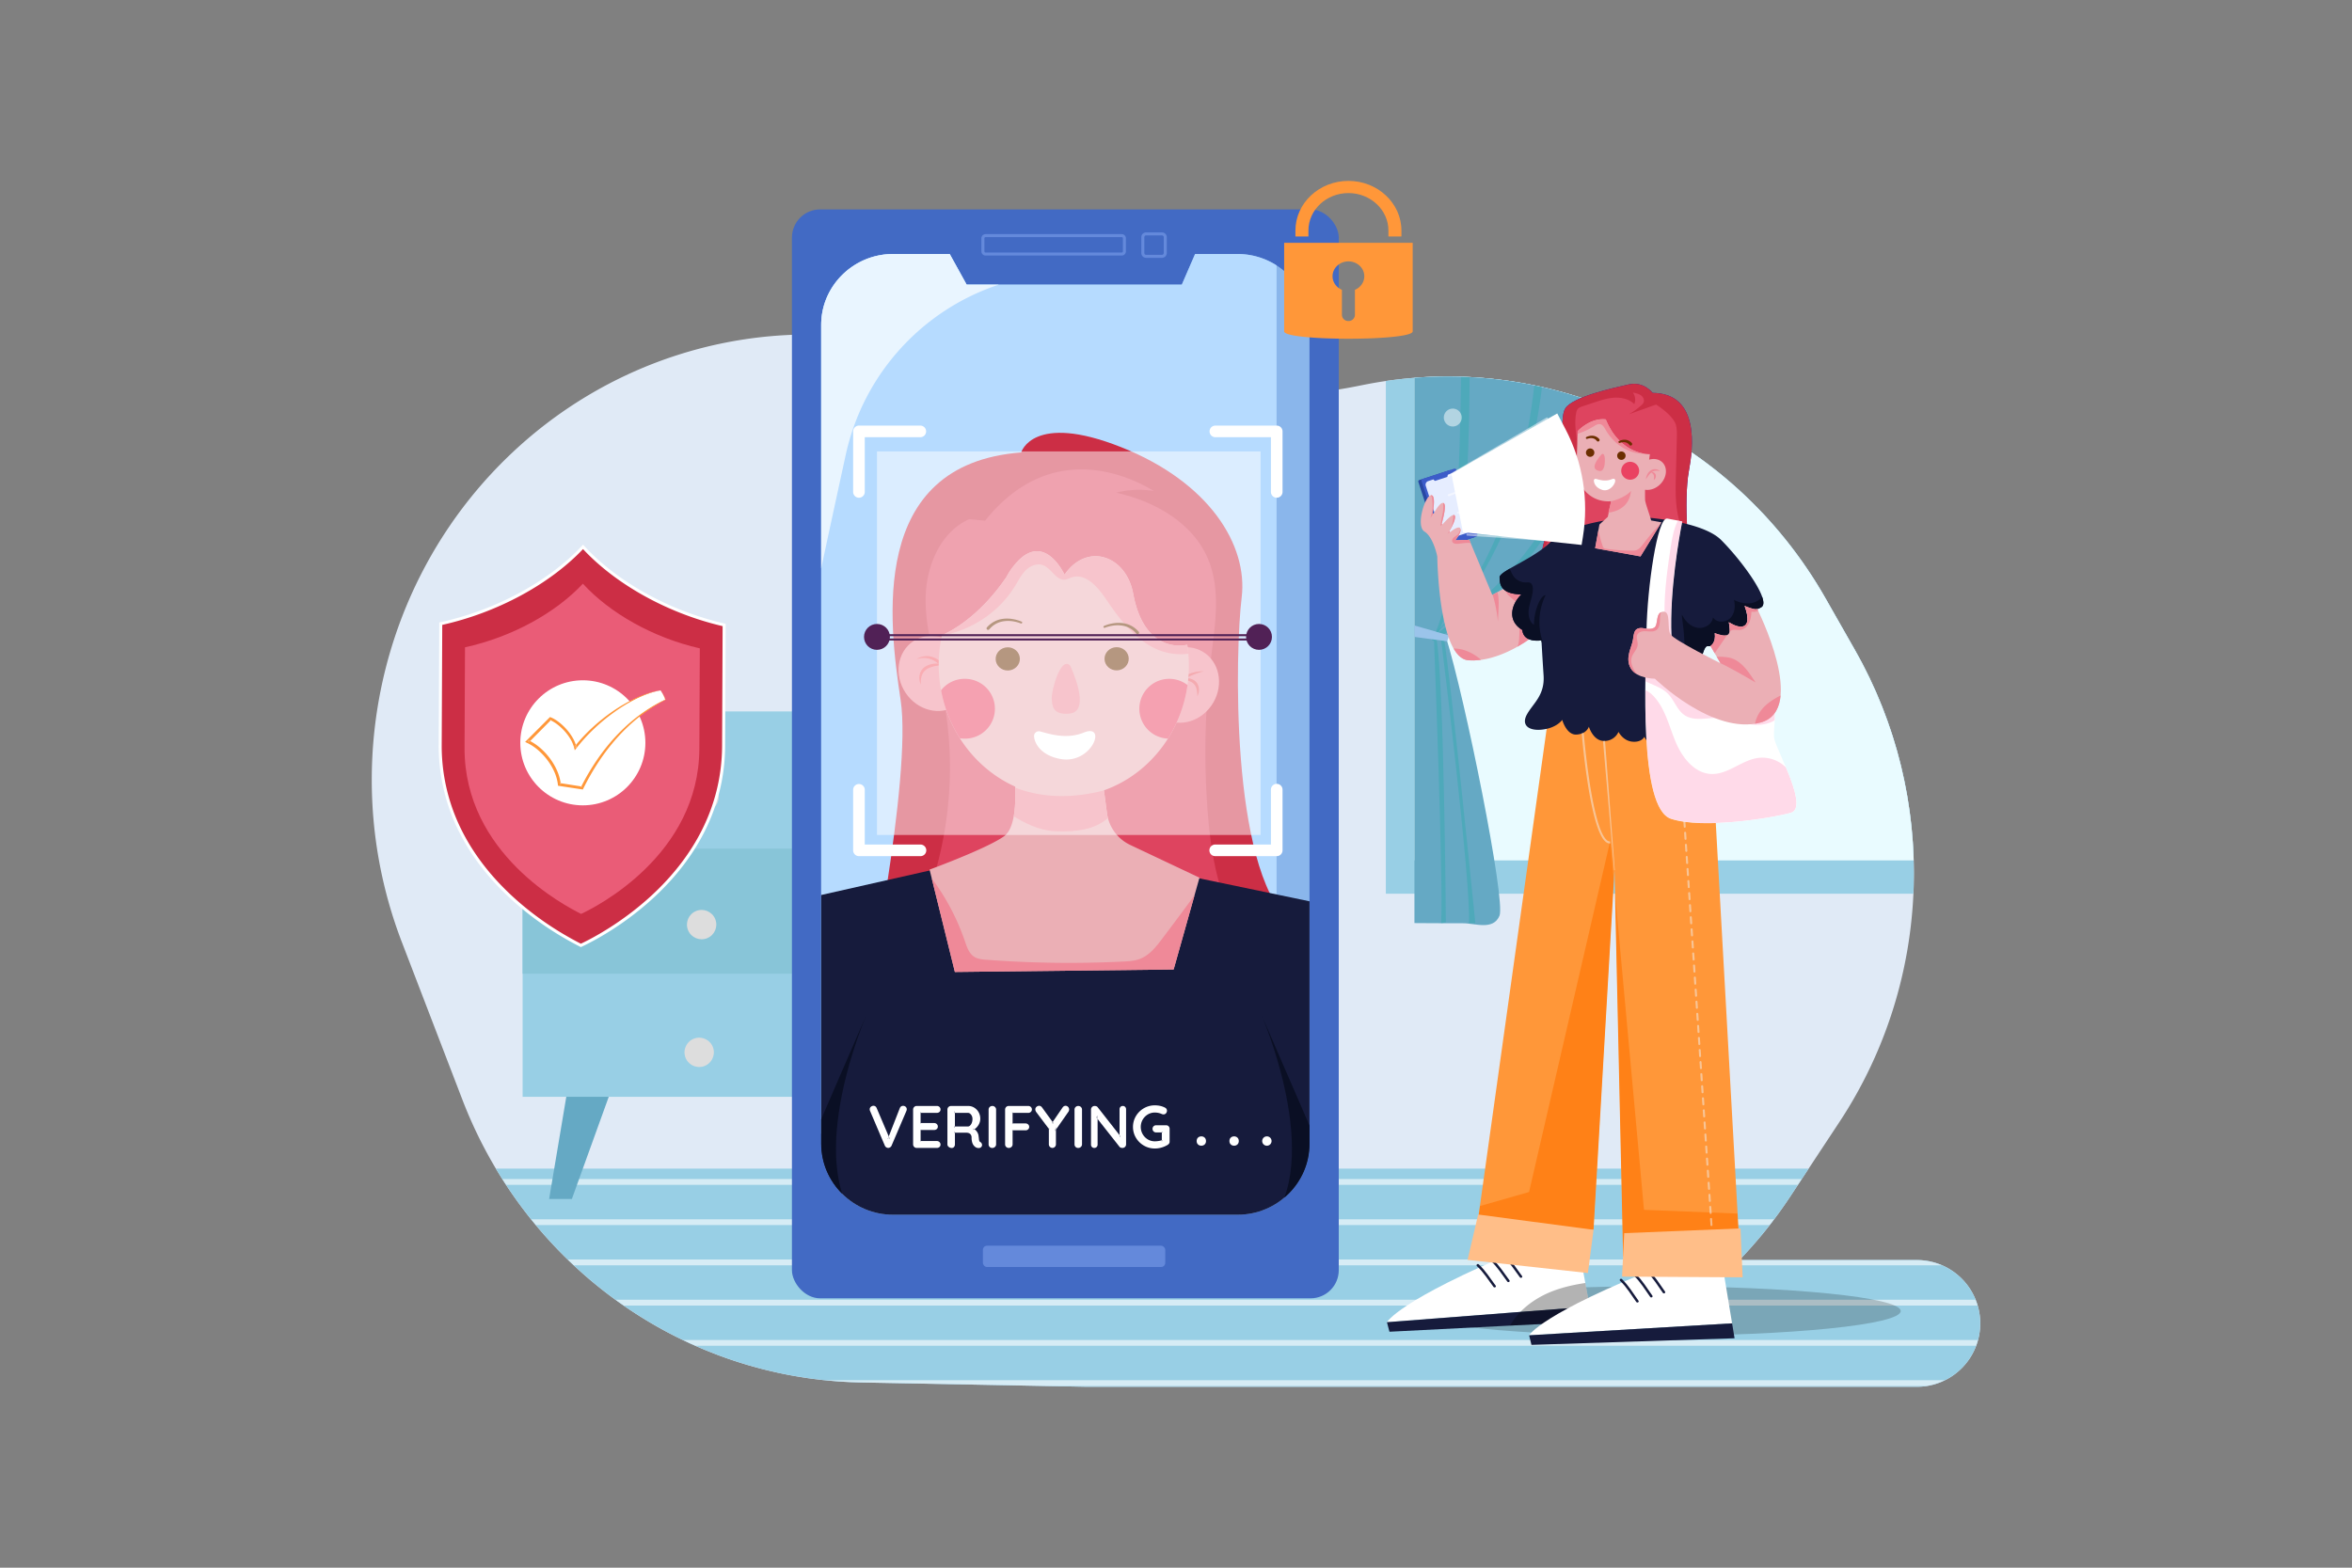 <svg xmlns="http://www.w3.org/2000/svg" xmlns:xlink="http://www.w3.org/1999/xlink" viewBox="0 0 4680 3120"><rect x="0" y="0" width="4680" height="3120" fill="#808080" stroke="none"/><defs><style>.cls-1{fill:none;}.cls-2{fill:#cc2e45;}.cls-3{isolation:isolate;}.cls-10,.cls-4{fill:#fff;}.cls-4{opacity:0;}.cls-5{fill:#e0eaf6;}.cls-6{clip-path:url(#clip-path);}.cls-7{fill:#98cfe5;}.cls-8{clip-path:url(#clip-path-2);}.cls-9{opacity:0.6;}.cls-11{opacity:0.2;}.cls-12{fill:#65a9c4;}.cls-13{fill:#88c5d8;}.cls-14{fill:#ddd;}.cls-15{fill:#e9fbff;}.cls-16{opacity:0.23;mix-blend-mode:multiply;}.cls-17{fill:#00a89c;}.cls-18{fill:#9bc4ea;}.cls-19{fill:#ea5c77;}.cls-20{fill:#ff9739;}.cls-21{clip-path:url(#clip-path-3);}.cls-22{fill:#ff7300;}.cls-23{opacity:0.5;}.cls-24{fill:#f1f1f1;}.cls-25{fill:#161b3c;}.cls-26{opacity:0.3;}.cls-27{fill:#ffbe88;}.cls-28{fill:#f98c8f;}.cls-29{fill:#2848a3;}.cls-30{fill:#3c5cc9;}.cls-31{fill:#e6edff;}.cls-32{fill:#ebafb5;}.cls-33{clip-path:url(#clip-path-5);}.cls-34{fill:#ef8998;}.cls-35{fill:#291493;}.cls-36{clip-path:url(#clip-path-6);}.cls-37{fill:#ea5370;}.cls-38{clip-path:url(#clip-path-7);}.cls-39{fill:#0a0f24;}.cls-40{clip-path:url(#clip-path-8);}.cls-41{fill:#ffb6d4;}.cls-42{clip-path:url(#clip-path-9);}.cls-43{clip-path:url(#clip-path-10);}.cls-44{fill:#ea4262;}.cls-45{fill:#6b2e00;}.cls-46{clip-path:url(#clip-path-11);}.cls-47{fill:#426ac4;}.cls-48{fill:#8ab6eb;}.cls-49{fill:#b6dbff;}.cls-50{fill:#e9f5ff;}.cls-51{clip-path:url(#clip-path-12);}.cls-52{clip-path:url(#clip-path-13);}.cls-53{fill:#f25a66;}.cls-54{fill:#e85661;}.cls-55{clip-path:url(#clip-path-14);}.cls-56{opacity:0.7;}.cls-57{fill:#7296e5;}.cls-58{fill:#512156;}</style><clipPath id="clip-path"><path class="cls-1" d="M3814.16,2507.74H3461.07a881.86,881.86,0,0,0,101.16-126.45l98.05-148.63c185.67-281.45,197.46-646.25,30.38-939.53l-58.47-102.7c-185.9-326.33-554.09-496.83-917.4-424.79l-17.89,3.55A852.51,852.51,0,0,1,2404,776L1735.91,675.28c-264.24-39.82-531.73,46.46-725.42,234C834.23,1079.81,739.73,1313.56,739.73,1552A900,900,0,0,0,799.61,1875l120.44,313.55c70.09,182.46,195.33,331.55,351.9,430.35h0q36.54,23.07,75.27,42.42,12.9,6.43,26,12.45a854.27,854.27,0,0,0,236.28,69.31q29.12,4.13,58.74,6.25,22.2,1.59,44.63,2l225.17,4.33,225.16,4.33h1651a126.13,126.13,0,0,0,0-252.26Z"/></clipPath><clipPath id="clip-path-2"><rect class="cls-1" x="786.33" y="2325.83" width="3546.76" height="539.72"/></clipPath><clipPath id="clip-path-3"><path class="cls-1" d="M3403.2,1443.85l58.51,1047.42-232.06,9.16L3212.5,1732l-41.67,715.52-231.34-10.05,144.88-1035.73S3397.33,1338.81,3403.2,1443.85Z"/></clipPath><clipPath id="clip-path-5"><path class="cls-1" d="M3042.56,1272.26s-60.87,46.19-120.65,41.87-62-206.79-62-206.79-7.6-38.39-25.46-49.42,1-71.28,13-72.34c8.7-.77,5.69,22.39,3.38,35.16a1.19,1.19,0,0,0,2.22.79c5-9.06,13.86-22.91,19.4-20.33,6.32,2.93-.35,29.22-3.65,40.81a1.2,1.2,0,0,0,2.06,1.12c6.75-7.73,20.69-22.55,23.86-17,3,5.34-5.41,21.95-10.37,30.8a1.2,1.2,0,0,0,1.78,1.54c6.34-4.89,16.7-11.77,19.47-7.08,4.07,6.91-9.79,23.78-9.79,23.78l27.85-.79,45.72,109.56s51.86-27.54,54.8-30.13S3083.11,1199.06,3042.56,1272.26Z"/></clipPath><clipPath id="clip-path-6"><path class="cls-2" d="M3288.3,781.92s-17.56-23.54-47.14-16.87-111,24.28-126.18,47.29,3.71,104.32-1.95,143.35-43.36,115.15-44.14,140.68,177.36,48.89,177.36,48.89L3362,1116.47s-13.09-117.06-1.34-180.06C3368.48,894.4,3383.56,782.87,3288.3,781.92Z"/></clipPath><clipPath id="clip-path-7"><path class="cls-1" d="M3255.72,1028.43s128,5.39,169,46.34,100.47,122,79.75,133.85-33.17-2.81-33.17-2.81,25.24,67.71-31.41,32.47c3.77,27,5.59,38.19-28,21.85,6.74,25.38-5.29,25.72-15.05,26s-22.69,69.07-15.91,99,42.25,87.54,20.52,90.41-32-13.38-32-13.38,2.21,24.75-18.88,23.85-30.58-17.94-30.58-17.94-10.1,15.33-25.13,15.76-23-17.4-23-17.4-4.94,11.42-23.79,9.7-27.63-19.52-27.63-19.52a30.5,30.5,0,0,1-28.81,18.11c-21.81-.13-30.14-28.47-30.14-28.47s-4.1,14.4-24.37,15.73-28.65-29.27-28.65-29.27-10.09,15.33-37.81,19.12-44.59-7.76-32.43-29.91,35.77-37.86,33.14-77.64-4.24-69.82-4.24-69.82-35.67,6.27-38.06-20.73c-29.19-17.22-23.83-49-2-70.63-42.27-1.06-42.85-21.35-43.21-34.12s68.64-36.75,102.51-71.34C3128.07,1035.06,3255.72,1028.43,3255.72,1028.43Z"/></clipPath><clipPath id="clip-path-8"><path class="cls-1" d="M3347.39,1037.76s-82.1,399,70.91,349.53,103.81,54.21,112.71,85,68,135.44,32.2,145.48-173.53,33-238.3,11.77-50.32-289.29-48.73-374.59,21.44-226.55,41.36-223S3347.39,1037.76,3347.39,1037.76Z"/></clipPath><clipPath id="clip-path-9"><path class="cls-1" d="M3496.67,1212s101.12,200.39,6.41,226-210.14-87.29-210.14-87.29-35.8.25-47.92-20.46,2-42.36,4.13-56.49,2.9-21.16,11.86-23.42,20.18,4.44,30.06-.85,1.48-30.49,18.14-32.17,7.06,33.46,14.86,45.27,99.34,57.35,99.34,57.35l-19.87-34.34s11.19-6.53,8.4-25.5c24,8.37,34.57,8,28-21.85,30.87,19.18,46.56,6.7,31.41-32.47C3492.62,1214.74,3496.67,1212,3496.67,1212Z"/></clipPath><clipPath id="clip-path-10"><path class="cls-1" d="M3285.53,1035.83c-4-14.41-11.87-34.87-12.09-41.35-.15-4.35-.15-12.48-.09-19.8,10,1.64,21.62-2.25,30.4-11.2,13.05-13.29,14.86-32.67,4.05-43.28-6.69-6.57-16.65-8.23-26.38-5.38l1.49-10.9s-58.75,2.51-87.74-69.22c-31.09-3.76-55.94,23.44-55.94,23.44l-2.3,71.21c-.64,19.81,7,39.2,21.71,52.49a60.21,60.21,0,0,0,25.19,13.84,65.83,65.83,0,0,0,22,1.85l-6.66,31.12-16.62,15.2-8.54,47.19,90.27,16.32,41.71-67.82Z"/></clipPath><clipPath id="clip-path-11"><path class="cls-1" d="M2911,1059.28l-23.1-116.78,210.72-119.67L3115,854.11a343.94,343.94,0,0,1,34.64,214.56l-2.58,15.88Z"/></clipPath><clipPath id="clip-path-12"><path class="cls-1" d="M2462.85,505.57H2378l-26.46,60.89H1923.41l-33.68-60.89H1776.82c-78.56,0-142.83,63.5-142.83,141.1V2276.41c0,77.61,64.27,141.11,142.83,141.11h686c78.55,0,142.83-63.5,142.83-141.11V646.67C2605.68,569.07,2541.4,505.57,2462.85,505.57Z"/></clipPath><clipPath id="clip-path-13"><path class="cls-1" d="M2031.92,900.43s22.81-80.33,198.64-10.65,252.94,195.15,240.09,299.48-23.13,536.11,95.1,644.05-417.12,280.14-417.12,280.14l-428.45-100.23s95.09-465.19,72-619.4S1726.83,923.63,2031.92,900.43Z"/></clipPath><clipPath id="clip-path-14"><path class="cls-1" d="M2386.69,1746.77l-51.4,182.69L1900,1934.39l-50.32-203.73s115.52-42.43,148.55-66.64c21.46-15.71,23.21-65.49,21.79-98.49-44.87-20.18-83.14-53.82-110.07-96.25a268.85,268.85,0,0,1-37.37-95.48,278.86,278.86,0,0,1-4.53-42.36,275.83,275.83,0,0,1,6.25-67.33c11.28-4.63,71.52-32.41,128.25-115.63a132.77,132.77,0,0,1,13.41-20.82c59.68-77.34,102.24,16,102.24,16,45-65.13,122.65-38.17,136.6,37.68,23,124.83,107.59,101.83,107.59,101.83a275.12,275.12,0,0,1,.54,80.16A268.78,268.78,0,0,1,2324,1470c-30.12,47.63-74.69,84.3-127.35,102.94l6,45.31a82.09,82.09,0,0,0,46.24,63.38Z"/></clipPath></defs><title>02</title><g class="cls-3"><g id="_02" data-name="02"><rect id="_02-2" data-name="02" class="cls-4" width="4680" height="3120"/><path class="cls-5" d="M3814.16,2507.74H3461.07a881.86,881.86,0,0,0,101.16-126.45l98.05-148.63c185.67-281.45,197.46-646.25,30.38-939.53l-58.47-102.7c-185.9-326.33-554.09-496.83-917.4-424.79l-17.89,3.55A852.51,852.51,0,0,1,2404,776L1735.91,675.27c-264.24-39.81-531.73,46.47-725.42,234C834.23,1079.81,739.73,1313.56,739.73,1552A900,900,0,0,0,799.61,1875l120.44,313.55c70.09,182.46,195.33,331.55,351.9,430.35q36.54,23.07,75.27,42.42,12.9,6.43,26,12.45a854.37,854.37,0,0,0,236.28,69.31q29.12,4.13,58.74,6.25,22.2,1.59,44.63,2l225.17,4.33,225.16,4.33h1651a126.13,126.13,0,0,0,0-252.26Z"/><g class="cls-6"><rect class="cls-7" x="786.33" y="2325.83" width="3546.76" height="539.72"/><g class="cls-8"><g class="cls-9"><rect class="cls-10" x="739.73" y="2346.5" width="3647.33" height="11.56"/></g><g class="cls-9"><rect class="cls-10" x="739.73" y="2426.58" width="3647.33" height="11.56"/></g><g class="cls-9"><rect class="cls-10" x="739.73" y="2506.66" width="3647.33" height="11.57"/></g><g class="cls-9"><rect class="cls-10" x="739.73" y="2586.74" width="3647.33" height="11.56"/></g><g class="cls-9"><rect class="cls-10" x="739.73" y="2666.82" width="3647.33" height="11.56"/></g><g class="cls-9"><rect class="cls-10" x="739.73" y="2746.9" width="3647.33" height="11.56"/></g><g class="cls-9"><rect class="cls-10" x="739.73" y="2826.98" width="3647.33" height="11.56"/></g></g><g class="cls-11"><ellipse cx="3293.21" cy="2609.22" rx="488.85" ry="49.28"/></g><polygon class="cls-12" points="1092.65 2386.21 1137.89 2386.21 1224.58 2146.03 1137.89 2116.82 1092.65 2386.21"/><polygon class="cls-12" points="1570.15 2146.03 1656.85 2386.21 1702.08 2386.21 1656.85 2116.82 1570.15 2146.03"/><rect class="cls-7" x="1039.88" y="1416.01" width="712.44" height="766.84"/><rect class="cls-7" x="1039.88" y="1416.85" width="712.44" height="273.54"/><rect class="cls-13" x="1039.88" y="1688.95" width="712.44" height="248.97"/><circle class="cls-14" cx="1400.81" cy="1586.07" r="29.21" transform="translate(-274.66 293.52) rotate(-10.9)"/><circle class="cls-14" cx="1396.1" cy="1840.14" r="29.21" transform="translate(-597.92 674.34) rotate(-22.5)"/><circle class="cls-14" cx="1391.38" cy="2094.2" r="29.21" transform="translate(-547.16 493.06) rotate(-16.84)"/><rect class="cls-7" x="2757.53" y="448.3" width="1517.84" height="1330.34"/><rect class="cls-15" x="2814.45" y="481.86" width="1404" height="1230.56"/><path class="cls-12" d="M2814.45,1837.1s72.68.54,96.64.38,60,14.89,72.62-15-68.66-434.55-106.73-555c157.75-70.59,407.87-300.58,412.26-785H2814.45Z"/><g class="cls-16"><path class="cls-17" d="M2853.4,1274.57s18.93,482,14.12,563.07l9.46-1.93s-3.42-471.33-18.46-564.23Z"/></g><g class="cls-16"><path class="cls-17" d="M2867.3,1271.48s60.31,485,55.5,566h12.88s-47.74-477-62.78-569.93Z"/></g><g class="cls-16"><path class="cls-17" d="M3179.83,482.59C3177,631.11,3235.58,1016.53,2853.4,1264c-5.45,3.52-5.57,13.93,0,10.61,427.69-255.27,357.93-792,357.93-792Z"/></g><g class="cls-16"><path class="cls-17" d="M3057.53,482.59c6,105.64,33.26,519.42-204.13,781.37,0,0,259.94-209.6,221.52-781.37Z"/></g><g class="cls-16"><path class="cls-17" d="M2904.17,482.59s21.88,645.92-50.77,781.37c0,0-1.34,12.9,0,10.61,78.81-134.84,72.7-467.12,69.4-792Z"/></g><polygon class="cls-18" points="2814.45 1267.55 2879.71 1276.43 2883.33 1264.64 2814.45 1244.82 2814.45 1267.55"/></g><path class="cls-2" d="M1160.11,1088.41c-65.78,70.47-170.76,128.22-283.09,152.83,0,7.5-.22,49.07-1.08,240.65-1.14,255.57,242.09,380.46,279.85,399.62,36.59-16.84,282.88-141.53,284-397.1.86-191.58,1-233.15,1.08-240.65C1328.78,1218.15,1225.27,1159.46,1160.11,1088.41Z"/><path class="cls-10" d="M1162.32,1086.38l-2.19-2.39-2.21,2.37c-66.34,71.06-171.59,127.86-281.54,152l-2.35.51-1.09,243.06a380.14,380.14,0,0,0,38.24,168.88c20.94,43.23,50.54,84.18,88,121.71,30.32,30.4,81.86,74.45,155.28,111.72l1.29.66,1.32-.61c29.13-13.41,284.6-138.52,285.77-399.82l1.09-243.05-2.35-.54C1332.56,1215.94,1228.17,1158.2,1162.32,1086.38Zm274.49,398c-1.13,254-246.59,377.71-281,393.78-72-36.77-122.62-80-152.45-110-37-37.06-66.17-77.46-86.82-120.08a374.29,374.29,0,0,1-37.64-166.25L880,1243.65c109-24.36,213.31-80.53,280.08-150.84,66.27,71.06,169.69,128.16,277.79,153.33Z"/><path class="cls-19" d="M1159.82,1161.65c-54.51,58.4-141.5,106.25-234.58,126.64,0,6.22-.18,40.66-.89,199.42-1,211.78,200.6,315.27,231.89,331.15,30.32-14,234.41-117.28,235.35-329.06.71-158.76.87-193.2.89-199.42C1299.59,1269.16,1213.81,1220.53,1159.82,1161.65Z"/><circle class="cls-10" cx="1159.73" cy="1478.35" r="124.45"/><path class="cls-10" d="M1144.86,1487.84c-6.35-27.22-34.82-52.08-49.72-57.51L1050,1475.7c28.18,12.7,59,48.69,63.06,85.53l45.1,7c19-37.55,68.11-127.38,165.79-175.68-1.88-7.35-8.78-17.52-9.54-18.57C1261.77,1382.09,1190.08,1430.1,1144.86,1487.84Z"/><path class="cls-20" d="M1158.57,1565.51l-1.94-.3c-.3.59-.61,1.18-.92,1.77Z"/><path class="cls-20" d="M1115.94,1560.91c-.08-.73-.19-1.46-.29-2.2l-2.14-.34Z"/><path class="cls-20" d="M1323.77,1392.19l-.29.14.09.31Z"/><path class="cls-20" d="M1094.17,1433c.55.21,1.09.45,1.63.69l1.33-1.35Z"/><path class="cls-20" d="M1322.45,1387.49c-.73-1.6-1.54-3.15-2.4-4.67a96,96,0,0,0-5.64-8.85,97.24,97.24,0,0,1,5.29,9c.8,1.55,1.55,3.12,2.21,4.73a35.14,35.14,0,0,1,1.57,4.6l.29-.14-.2.45-.09-.31q-13.73,6.6-26.79,14.49c-8.78,5.33-17.29,11.13-25.54,17.26-2,1.56-4.12,3.08-6.14,4.68l-6,4.82c-3.94,3.32-7.86,6.65-11.66,10.12q-11.43,10.38-22,21.68a405.32,405.32,0,0,0-38.39,48.35,484.3,484.3,0,0,0-30.33,51.48l1.94.3-2.86,1.47c.31-.59.62-1.18.92-1.77l-41-6.5c.1.74.21,1.47.29,2.2l-2.43-2.54,2.14.34a95.41,95.41,0,0,0-7.26-25.15,124.64,124.64,0,0,0-14.28-24.34,129.88,129.88,0,0,0-19.19-20.65,104.87,104.87,0,0,0-20-13.7l-2.88,2.91-.88-4.76c1.27.58,2.52,1.21,3.76,1.85l40.83-41.2c-.54-.24-1.08-.48-1.63-.69l3-.66-1.33,1.35a68.08,68.08,0,0,1,14.31,8.93,108.11,108.11,0,0,1,13.87,13.11,97.09,97.09,0,0,1,11.24,15.36,66,66,0,0,1,7.26,17.32l1.21,4.94,3.09-4a341.56,341.56,0,0,1,34.71-38.25A371.75,371.75,0,0,1,1221.3,1418a317.86,317.86,0,0,1,44.23-27,218.81,218.81,0,0,1,23.84-10.21,155.56,155.56,0,0,1,25-6.84,153.68,153.68,0,0,0-25.35,5.93,218.77,218.77,0,0,0-24.26,9.6,314.54,314.54,0,0,0-45.28,26,372.12,372.12,0,0,0-40.85,32.61,348.13,348.13,0,0,0-32.72,34.55c.49,1.53.92,3.08,1.28,4.66l-4.29-1c1-1.25,2-2.48,3-3.71a72.7,72.7,0,0,0-6.29-14.12,102.63,102.63,0,0,0-11.71-16.3,114.84,114.84,0,0,0-14.43-13.89c-1.34-1-2.65-2.06-4-3s-2.74-2-4.2-2.83-2.88-1.8-4.44-2.57a47.14,47.14,0,0,0-4.77-2.18l-1.61-.7-1.35,1.35-45.23,45.29-3,3,3.86,1.78a95.82,95.82,0,0,1,22.23,14.7,128.65,128.65,0,0,1,18.33,19.7,118.39,118.39,0,0,1,13.67,23.12,88.56,88.56,0,0,1,7.17,25.64l.25,2.21,2.18.33,45.12,6.84,2,.3.89-1.77c4.57-9.13,9.33-18.14,14.4-27s10.4-17.53,16-26a412.82,412.82,0,0,1,37.24-48.41,359.86,359.86,0,0,1,44.47-41.92c8-6.31,16.3-12.3,24.88-17.85s17.48-10.61,26.54-15.36l.29-.15-.08-.3A34.31,34.31,0,0,0,1322.45,1387.49Z"/><path class="cls-20" d="M1052.09,1477.78l2.88-2.91c-1.24-.64-2.49-1.27-3.76-1.85Z"/><path class="cls-20" d="M1147.23,1487.29c-.36-1.58-.79-3.13-1.28-4.66-1,1.23-2,2.46-3,3.71Z"/><path class="cls-20" d="M3084.37,1401.77,2939.49,2437.5l231.34,10.05L3212.5,1732l17.15,768.4,232.06-9.16L3403.2,1443.85C3397.33,1338.81,3084.37,1401.77,3084.37,1401.77Z"/><g class="cls-21"><g class="cls-9"><polygon class="cls-22" points="3271.22 2407.79 3204.07 1673.25 3042.51 2372.32 2879.65 2418.89 2868.59 2502.45 3546.71 2538.32 3482.07 2416.22 3271.22 2407.79"/></g></g><g class="cls-21"><g class="cls-23"><path class="cls-24" d="M3329.13,1301.15a2,2,0,0,0-1.86,2.13l.4,6a2,2,0,0,0,2,1.87h.14a2,2,0,0,0,1.86-2.13l-.4-6A2,2,0,0,0,3329.13,1301.15Z"/><path class="cls-24" d="M3358.84,1743.47a2,2,0,0,0,1.86-2.13l-.81-12a2,2,0,1,0-4,.27l.81,12a2,2,0,0,0,2,1.87Z"/><path class="cls-24" d="M3357.22,1719.45a2,2,0,0,0,1.86-2.13l-.8-12a2,2,0,1,0-4,.27l.8,12a2,2,0,0,0,2,1.87Z"/><path class="cls-24" d="M3355.61,1695.43a2,2,0,0,0,1.86-2.13l-.81-12a2,2,0,1,0-4,.27l.81,12a2,2,0,0,0,2,1.87Z"/><path class="cls-24" d="M3350.77,1623.37a2,2,0,0,0,1.86-2.13l-.81-12a2,2,0,1,0-4,.26l.81,12a2,2,0,0,0,2,1.87Z"/><path class="cls-24" d="M3360.45,1767.49a2,2,0,0,0,1.86-2.13l-.81-12a2,2,0,1,0-4,.27l.81,12a2,2,0,0,0,2,1.86Z"/><path class="cls-24" d="M3354,1671.41a2,2,0,0,0,1.86-2.13l-.81-12a2,2,0,1,0-4,.27l.81,12a2,2,0,0,0,2,1.87Z"/><path class="cls-24" d="M3368.51,1887.59a2,2,0,0,0,1.87-2.13l-.81-12a2,2,0,1,0-4,.27l.8,12a2,2,0,0,0,2,1.86Z"/><path class="cls-24" d="M3370.13,1911.61a2,2,0,0,0,1.86-2.13l-.81-12a2,2,0,1,0-4,.26l.81,12a2,2,0,0,0,2,1.87Z"/><path class="cls-24" d="M3362.06,1791.51a2,2,0,0,0,1.86-2.13l-.8-12a2,2,0,0,0-2.13-1.86,2,2,0,0,0-1.86,2.13l.8,12a2,2,0,0,0,2,1.86Z"/><path class="cls-24" d="M3366.9,1863.57a2,2,0,0,0,1.86-2.13l-.8-12a2,2,0,0,0-2.13-1.86,2,2,0,0,0-1.86,2.13l.8,12a2,2,0,0,0,2,1.86Z"/><path class="cls-24" d="M3363.67,1815.53a2,2,0,0,0,1.87-2.13l-.81-12a2,2,0,1,0-4,.27l.81,12a2,2,0,0,0,2,1.86Z"/><path class="cls-24" d="M3365.29,1839.55a2,2,0,0,0,1.86-2.13l-.81-12a2,2,0,1,0-4,.27l.81,12a2,2,0,0,0,2,1.86Z"/><path class="cls-24" d="M3344.32,1527.3a2,2,0,0,0,1.86-2.13l-.81-12a2,2,0,1,0-4,.27l.81,12a2,2,0,0,0,2,1.86Z"/><path class="cls-24" d="M3339.48,1455.24a2,2,0,0,0,1.86-2.13l-.81-12a2,2,0,1,0-4,.27l.81,12a2,2,0,0,0,2,1.86Z"/><path class="cls-24" d="M3337.86,1431.22a2,2,0,0,0,1.86-2.13l-.8-12a2,2,0,1,0-4,.27l.8,12a2,2,0,0,0,2,1.86Z"/><path class="cls-24" d="M3334.64,1383.18a2,2,0,0,0,1.86-2.13l-.81-12a2,2,0,1,0-4,.27l.81,12a2,2,0,0,0,2,1.87Z"/><path class="cls-24" d="M3336.25,1407.2a2,2,0,0,0,1.86-2.13l-.8-12a2,2,0,0,0-2.13-1.86,2,2,0,0,0-1.86,2.13l.8,12a2,2,0,0,0,2,1.87Z"/><path class="cls-24" d="M3331.41,1335.14a2,2,0,0,0,1.86-2.13l-.8-12a2,2,0,0,0-2.13-1.86,2,2,0,0,0-1.86,2.13l.8,12a2,2,0,0,0,2,1.87Z"/><path class="cls-24" d="M3333,1359.16a2,2,0,0,0,1.87-2.13l-.81-12a2,2,0,1,0-4,.27l.81,12a2,2,0,0,0,2,1.87Z"/><path class="cls-24" d="M3349.16,1599.35a2,2,0,0,0,1.86-2.12l-.81-12a2,2,0,1,0-4,.26l.81,12a2,2,0,0,0,2,1.87Z"/><path class="cls-24" d="M3347.54,1575.34a2,2,0,0,0,1.86-2.13l-.8-12a2,2,0,0,0-4,.26l.8,12a2,2,0,0,0,2,1.87Z"/><path class="cls-24" d="M3345.93,1551.32a2,2,0,0,0,1.86-2.13l-.81-12a2,2,0,0,0-4,.27l.81,12a2,2,0,0,0,2,1.86Z"/><path class="cls-24" d="M3371.74,1935.63a2,2,0,0,0,1.86-2.13l-.8-12a2,2,0,0,0-4,.26l.81,12a2,2,0,0,0,2,1.87Z"/><path class="cls-24" d="M3341.09,1479.26a2,2,0,0,0,1.86-2.13l-.81-12a2,2,0,0,0-4,.27l.81,12a2,2,0,0,0,2,1.86Z"/><path class="cls-24" d="M3342.7,1503.28a2,2,0,0,0,1.86-2.13l-.8-12a2,2,0,1,0-4,.27l.8,12a2,2,0,0,0,2,1.86Z"/><path class="cls-24" d="M3352.38,1647.39a2,2,0,0,0,1.86-2.13l-.8-12a2,2,0,0,0-2.13-1.86,2,2,0,0,0-1.86,2.13l.8,12a2,2,0,0,0,2,1.87Z"/><path class="cls-24" d="M3400.78,2368a2,2,0,0,0,1.86-2.13l-.81-12a2,2,0,1,0-4,.27l.81,12a2,2,0,0,0,2,1.87Z"/><path class="cls-24" d="M3404,2416a2,2,0,0,0,1.86-2.13l-.8-12a2,2,0,1,0-4,.27l.8,12a2,2,0,0,0,2,1.87Z"/><path class="cls-24" d="M3399.16,2344a2,2,0,0,0,1.86-2.13l-.8-12a2,2,0,0,0-4,.27l.8,12a2,2,0,0,0,2,1.87Z"/><path class="cls-24" d="M3394.32,2271.9a2,2,0,0,0,1.87-2.13l-.81-12a2,2,0,0,0-2.13-1.86,2,2,0,0,0-1.86,2.12l.81,12a2,2,0,0,0,2,1.87Z"/><path class="cls-24" d="M3395.94,2295.92a2,2,0,0,0,1.86-2.13l-.81-12a2,2,0,1,0-4,.26l.81,12a2,2,0,0,0,2,1.87Z"/><path class="cls-24" d="M3397.55,2319.94a2,2,0,0,0,1.86-2.13l-.81-12a2,2,0,1,0-4,.26l.81,12a2,2,0,0,0,2,1.87Z"/><path class="cls-24" d="M3402.39,2392a2,2,0,0,0,1.86-2.13l-.81-12a2,2,0,0,0-4,.27l.81,12a2,2,0,0,0,2,1.87Z"/><path class="cls-24" d="M3412.07,2536.11a2,2,0,0,0,1.86-2.13l-.81-12a2,2,0,1,0-4,.27l.81,12a2,2,0,0,0,2,1.86Z"/><path class="cls-24" d="M3412.61,2544.13a2,2,0,0,0-1.86,2.13l.8,12a2,2,0,0,0,2,1.86h.13a2,2,0,0,0,1.86-2.13l-.8-12A2,2,0,0,0,3412.61,2544.13Z"/><path class="cls-24" d="M3410.46,2512.09a2,2,0,0,0,1.86-2.13l-.81-12a2,2,0,1,0-4,.27l.81,12a2,2,0,0,0,2,1.86Z"/><path class="cls-24" d="M3407.23,2464.05a2,2,0,0,0,1.86-2.13l-.81-12a2,2,0,0,0-4,.27l.81,12a2,2,0,0,0,2,1.87Z"/><path class="cls-24" d="M3405.62,2440a2,2,0,0,0,1.86-2.13l-.81-12a2,2,0,1,0-4,.27l.81,12a2,2,0,0,0,2,1.87Z"/><path class="cls-24" d="M3408.84,2488.07a2,2,0,0,0,1.86-2.13l-.8-12a2,2,0,1,0-4,.27l.8,12a2,2,0,0,0,2,1.86Z"/><path class="cls-24" d="M3384.64,2127.78a2,2,0,0,0,1.87-2.13l-.81-12a2,2,0,1,0-4,.27l.81,12a2,2,0,0,0,2,1.86Z"/><path class="cls-24" d="M3379.81,2055.72a2,2,0,0,0,1.86-2.13l-.81-12a2,2,0,1,0-4,.27l.81,12a2,2,0,0,0,2,1.87Z"/><path class="cls-24" d="M3381.42,2079.74a2,2,0,0,0,1.86-2.13l-.81-12a2,2,0,0,0-4,.27l.81,12a2,2,0,0,0,2,1.87Z"/><path class="cls-24" d="M3378.19,2031.7a2,2,0,0,0,1.86-2.13l-.8-12a2,2,0,1,0-4,.27l.8,12a2,2,0,0,0,2,1.87Z"/><path class="cls-24" d="M3383,2103.76a2,2,0,0,0,1.86-2.13l-.8-12a2,2,0,0,0-2.13-1.86,2,2,0,0,0-1.86,2.13l.8,12a2,2,0,0,0,2,1.87Z"/><path class="cls-24" d="M3376.58,2007.68a2,2,0,0,0,1.86-2.13l-.81-12a2,2,0,0,0-4,.27l.81,12a2,2,0,0,0,2,1.87Z"/><path class="cls-24" d="M3375,1983.66a2,2,0,0,0,1.86-2.13l-.81-12a2,2,0,1,0-4,.27l.81,12a2,2,0,0,0,2,1.87Z"/><path class="cls-24" d="M3387.87,2175.82a2,2,0,0,0,1.86-2.13l-.8-12a2,2,0,1,0-4,.27l.8,12a2,2,0,0,0,2,1.86Z"/><path class="cls-24" d="M3391.1,2223.86a2,2,0,0,0,1.86-2.13l-.81-12a2,2,0,1,0-4,.27l.81,12a2,2,0,0,0,2,1.86Z"/><path class="cls-24" d="M3389.48,2199.84a2,2,0,0,0,1.87-2.13l-.81-12a2,2,0,1,0-4,.27l.81,12a2,2,0,0,0,2,1.86Z"/><path class="cls-24" d="M3373.35,1959.64a2,2,0,0,0,1.86-2.13l-.8-12a2,2,0,1,0-4,.26l.8,12a2,2,0,0,0,2,1.87Z"/><path class="cls-24" d="M3392.71,2247.88a2,2,0,0,0,1.86-2.13l-.8-12a2,2,0,0,0-2.13-1.86,2,2,0,0,0-1.86,2.13l.8,12a2,2,0,0,0,2,1.86Z"/><path class="cls-24" d="M3386.26,2151.8a2,2,0,0,0,1.86-2.13l-.81-12a2,2,0,1,0-4,.27l.81,12a2,2,0,0,0,2,1.86Z"/><path class="cls-24" d="M3414.22,2568.15a2,2,0,0,0-1.86,2.13l.4,6a2,2,0,0,0,2,1.87h.13a2,2,0,0,0,1.86-2.13l-.4-6A2,2,0,0,0,3414.22,2568.15Z"/></g></g><path class="cls-10" d="M3151.56,2537.61l-8.25-44.74-116.8-6.31c-244.44,101.38-266.79,144.88-266.79,144.88l236.69-18.26,28.85-2.23,137.85-10.62-8.64-46.92Z"/><polygon class="cls-25" points="3025.26 2610.95 2996.41 2613.18 2759.72 2631.44 2764.74 2650.4 2982.24 2639.36 3004.64 2638.21 3168.56 2629.92 3163.11 2600.33 3025.26 2610.95"/><path class="cls-25" d="M2994.79,2497.15c-2.38-2.16-5.92,1.36-3.54,3.53,13.16,12,22.34,27.27,33,41.36,1.92,2.54,6.26.05,4.32-2.52C3017.66,2525.1,3008.26,2509.41,2994.79,2497.15Z"/><path class="cls-25" d="M2969.74,2505.68c-2.38-2.16-5.92,1.37-3.54,3.54,13.16,12,22.34,27.27,33,41.36,1.91,2.54,6.25.05,4.31-2.52C2992.61,2533.63,2983.21,2518,2969.74,2505.68Z"/><path class="cls-25" d="M2942.32,2516.29c-2.38-2.16-5.92,1.37-3.54,3.54,13.16,12,22.34,27.26,33,41.36,1.92,2.53,6.26,0,4.32-2.53C2965.18,2544.24,2955.78,2528.55,2942.32,2516.29Z"/><g class="cls-26"><path d="M3154.47,2553.41c-22.37,3.31-44.43,8.24-65.53,16.38-23.62,9.16-46.12,23.06-63.68,41.16a134.16,134.16,0,0,0-13.68,16.36,123.08,123.08,0,0,0-6.94,10.9l163.92-8.29-5.45-29.59Z"/></g><path class="cls-10" d="M3312,2517.49c-246.22,96.93-269.36,140-269.36,140l403.88-23.78-17.83-107.78Z"/><polygon class="cls-25" points="3042.64 2657.5 3047.32 2676.55 3451.43 2663.41 3446.52 2633.72 3042.64 2657.5"/><path class="cls-25" d="M3280.07,2527.48c-2.34-2.21-5.88,1.32-3.54,3.53,12.94,12.22,21.83,27.68,32.21,42,1.87,2.58,6.21.09,4.32-2.52C3302.43,2555.82,3293.31,2540,3280.07,2527.48Z"/><path class="cls-25" d="M3254.87,2535.56c-2.34-2.21-5.88,1.32-3.54,3.53,12.94,12.22,21.83,27.68,32.21,42,1.87,2.58,6.21.09,4.32-2.52C3277.23,2563.9,3268.11,2548.07,3254.87,2535.56Z"/><path class="cls-25" d="M3227.26,2545.67c-2.34-2.21-5.88,1.32-3.54,3.53,12.94,12.22,21.83,27.67,32.21,42,1.87,2.58,6.21.09,4.32-2.52C3249.62,2574,3240.5,2558.18,3227.26,2545.67Z"/><polygon class="cls-27" points="2920.15 2507.37 3159.62 2533.59 3170.83 2447.55 2941.21 2417.15 2920.15 2507.37"/><polygon class="cls-27" points="3231.85 2454.25 3227.58 2540.69 3467.48 2542.14 3463.28 2444.77 3231.85 2454.25"/><path class="cls-28" d="M2904.71,1021.05l20.39,18s11.6-35.42,7.49-54.65C2928.06,963.16,2904.71,1021.05,2904.71,1021.05Z"/><path class="cls-29" d="M2892.93,941.23a7.9,7.9,0,0,0-9.92-5.05l-58.9,19.17a3,3,0,0,0-1.91,3.75l42.3,130a2.5,2.5,0,0,0,3.16,1.6l65.5-21.31a1.41,1.41,0,0,0,.9-1.76Z"/><path class="cls-30" d="M2897.8,934.94a3.39,3.39,0,0,0-4.27-2.18l-62.77,20.42a3.42,3.42,0,0,0-2.18,4.28l41.9,128.77a3.41,3.41,0,0,0,4.27,2.18l62.77-20.43a3.41,3.41,0,0,0,2.18-4.27Z"/><path class="cls-31" d="M2897.47,947.26a7.58,7.58,0,0,0-9.58-4.76l-6.67,2.16-.63,3.18a2,2,0,0,1-1.32,1.48l-23.05,7.5a2,2,0,0,1-2.1-.59l-1.84-2.15-10.37,3.37a7.59,7.59,0,0,0-4.95,9.49l33.09,101.7a7.58,7.58,0,0,0,9.34,4.84l.24-.07,46-15,.24-.08a7.59,7.59,0,0,0,4.71-9.41Z"/><path class="cls-32" d="M3024.15,1153.81c-2.94,2.59-54.8,30.13-54.8,30.13l-45.72-109.56-27.85.79s13.86-16.87,9.79-23.78c-2.77-4.69-13.13,2.19-19.47,7.08a1.2,1.2,0,0,1-1.78-1.54c5-8.85,13.41-25.46,10.37-30.8-3.17-5.55-17.11,9.27-23.86,17a1.2,1.2,0,0,1-2.06-1.12c3.3-11.59,10-37.88,3.65-40.81-5.54-2.58-14.36,11.27-19.4,20.33a1.19,1.19,0,0,1-2.22-.79c2.31-12.77,5.32-35.93-3.38-35.16-12,1.06-30.85,61.32-13,72.34s25.46,49.42,25.46,49.42,2.24,202.47,62,206.79,120.65-41.87,120.65-41.87C3083.1,1199.06,3027.08,1151.22,3024.15,1153.81Z"/><g class="cls-33"><path class="cls-34" d="M3025.45,1105.43l-30.24,56.15c-4.42,7.94.74,17.94,7.32,24.21s14.88,11.23,18.91,19.38c3.36,6.79,3.18,14.72,2.93,22.29l-1.21,36.55c-.27,8.24-.61,16.76-4.29,24.13-3.37,6.75-9.21,11.88-15,16.7q-16.83,14-34.74,26.65c15.52,1.61,30.8-4.08,45.2-10.08,17.21-7.16,34.88-15.46,46.28-30.21,10.56-13.67,14.44-31.28,16.73-48.4,3.46-26,3.84-52.88-3.87-77.93S3049.14,1116.67,3025.45,1105.43Z"/><path class="cls-34" d="M2939.28,1307c-16.69-12-38-19.63-58-14.86-7.1,1.69-14.54,5.68-16.55,12.7-1.35,4.72.15,9.93,3.08,13.87s7.13,6.75,11.53,8.94a60.75,60.75,0,0,0,52.9.19l24.55.36C2954,1319.27,2946.84,1312.45,2939.28,1307Z"/><path class="cls-34" d="M2967.46,1156.07l-3.69,10.46c8.94,20.44,14.74,48.17,16.78,70.39q.54-11,1.07-22c.51-10.41,1-20.91-.72-31.19S2975,1163.25,2967.46,1156.07Z"/><path class="cls-34" d="M2932.51,1065.5c-2.93-4.36-4.69-9.48-8.08-13.49s-9.36-6.69-13.9-4.06c-5.15,3-5.29,10.45-9.11,15-2.17,2.58-5.36,4-8,6.14s-4.82,5.53-3.73,8.71c1.38,4,6.67,4.78,10.89,4.48,11.24-.8,23.25-4.18,33.28,1l17.69-5.22A29.6,29.6,0,0,1,2932.51,1065.5Z"/><path class="cls-34" d="M2894,1019.18c-1.74,1.26-1.94,3.71-2,5.84-.58,13.37-3.19,27.44-12,37.48a65.51,65.51,0,0,0,12.16-11.6l5.84-10.75,2.48-9.71c.7-2.76,1.4-5.73.39-8.39S2896.26,1017.51,2894,1019.18Z"/><path class="cls-34" d="M2876.9,995.21c-1.46-1.22-3.9-1.77-5.12-.31-.82,1-.72,2.41-.57,3.68a75.48,75.48,0,0,1-.91,25c-1.73,8-3.31,15.9-3.82,23.34a51.62,51.62,0,0,0,9.36-13.23l4.51-24.18C2880.75,1004.4,2880.81,998.48,2876.9,995.21Z"/><path class="cls-34" d="M2855.91,981a5.37,5.37,0,0,0-5-2.43,5.49,5.49,0,0,0-3.13,2c-2.74,3.29,1.13,7,1.74,11.26,1.81,12.7,1.56,27.19-3.41,39a76.26,76.26,0,0,0,10-17.21l1.3-11.48a45.11,45.11,0,0,0,.38-15.59A12.77,12.77,0,0,0,2855.91,981Z"/></g><path class="cls-35" d="M3288.3,781.92s-17.56-23.54-47.14-16.87-111,24.28-126.18,47.29,3.71,104.32-1.95,143.35-43.36,115.15-44.14,140.68,177.36,48.89,177.36,48.89L3362,1116.47s-13.09-117.06-1.34-180.06C3368.48,894.4,3383.56,782.87,3288.3,781.92Z"/><path class="cls-2" d="M3288.3,781.92s-17.56-23.54-47.14-16.87-111,24.28-126.18,47.29,3.71,104.32-1.95,143.35-43.36,115.15-44.14,140.68,177.36,48.89,177.36,48.89L3362,1116.47s-13.09-117.06-1.34-180.06C3368.48,894.4,3383.56,782.87,3288.3,781.92Z"/><g class="cls-36"><g class="cls-9"><path class="cls-37" d="M3340.43,1032.68c-7.2-28.33-6.5-57.92-5.76-87.09q.93-37,1.87-74c.22-8.61.42-17.35-1.81-25.68-5.24-19.58-39.44-40.77-39.44-40.77l-54.05,19.31a148.82,148.82,0,0,0,24-17.26c2.12-1.87,4.25-3.89,5.25-6.49,2-5.08-1.1-10.92-5.65-14.08s-10.26-4.24-15.77-5.26a23.17,23.17,0,0,1,2.79,22.88c-9.72-9.76-24.58-13.44-38.61-12.81s-27.54,5.06-40.83,9.45l-24,7.93c-2.9,1-5.92,2-8.1,4.08-2.72,2.62-3.67,6.46-4.29,10.11-7.29,43.1,16,87.38,6.4,130-3.15,14-9.71,27.08-16.33,39.92q-15.72,30.45-32.34,60.44c-19.92,35.95-41,71.86-51.84,111.25,16.65-1,33.32-1.9,50-1.67,63.85.9,126.8,19.11,190.59,15.94a285.09,285.09,0,0,0,96-21.81c2.33-1,4.75-2.07,6.27-4,2.78-3.57,1.64-8.6.25-12.85C3372.79,1103.38,3350,1070.22,3340.43,1032.68Z"/></g></g><path class="cls-25" d="M3255.72,1028.43s-127.65,6.63-169.31,49.17c-33.87,34.59-102.87,58.57-102.51,71.34s.94,33.06,43.21,34.12c-21.83,21.67-27.19,53.41,2,70.63,2.39,27,38.06,20.73,38.06,20.73s1.61,30,4.24,69.82-21,55.49-33.14,77.64,4.71,33.71,32.43,29.91,37.81-19.12,37.81-19.12,8.39,30.6,28.65,29.27,24.37-15.73,24.37-15.73,8.33,28.34,30.14,28.47a30.5,30.5,0,0,0,28.81-18.11s8.78,17.8,27.63,19.52,23.79-9.7,23.79-9.7,8,17.82,23,17.4,25.13-15.76,25.13-15.76,9.5,17,30.58,17.94,18.88-23.85,18.88-23.85,10.24,16.25,32,13.38-13.74-60.52-20.52-90.41,6.14-98.69,15.91-99,21.79-.62,15.05-26c33.55,16.34,31.73,5.12,28-21.85,56.65,35.24,31.41-32.47,31.41-32.47s12.45,14.68,33.17,2.81-38.73-92.9-79.75-133.85S3255.72,1028.43,3255.72,1028.43Z"/><g class="cls-38"><path class="cls-39" d="M3490,1199c-13.06,4.08-27.44,1-39.76-5,3.26,12.63,1.58,27.41-7.74,36.53s-27.17,9.2-34-1.89c-1.44,13.49-16.48,22.7-29.92,20.88s-24.5-12.22-30.72-24.27,13.6,62-2.77,109.73c-7.07,20.6-19.29,39.7-22,61.31-3,23.87,5.89,49.73-4.73,71.31-7.62,15.51-25.27,25.45-42.48,23.94,27.08,32.52,82.2,36.06,113.22,7.27,4.39-4.07,8.48-8.76,14-11,9-3.72,19.19-.11,28.66,2.28a112.59,112.59,0,0,0,39.3,2.82c4.48-.47,9.11-1.28,12.78-3.9,7.47-5.31,8.43-16,7.25-25.11-3.38-26.11-18.3-49.68-21.43-75.83-5.78-48.29,30.23-92.59,71.85-117.76l-28.86-101.73C3513.87,1182.16,3503,1194.89,3490,1199Z"/><path class="cls-39" d="M3052.29,1243.66c-10.57-7.25-12.19-22.35-9.77-34.93s7.81-24.77,7.48-37.58c-.12-4.27-1.28-9.12-5.06-11.11-2.74-1.45-6-1-9.14-.92a29.74,29.74,0,0,1-24.14-12.26c-7.18-10.07-9-25.52-20.6-29.76-6.15-2.25-13.16-.22-18.62,3.39-16.3,10.77-20.76,33.89-14.92,52.53s19.78,33.58,34.3,46.65c2.16,1.95,4.44,4,5.33,6.78,1.1,3.44-.17,7.12-.94,10.65-3.81,17.53,6.39,36.63,22.41,44.7s36.37,5.47,50.94-5a120.25,120.25,0,0,1,5.93-92.28l1.44,0C3064.94,1182.57,3052,1217.7,3052.29,1243.66Z"/></g><path class="cls-10" d="M3418.3,1387.29c-153,49.46-70.91-349.53-70.91-349.53s-9.94-2.13-29.85-5.73-39.77,137.65-41.36,223-16,353.36,48.73,374.59,202.49-1.73,238.3-11.77-23.3-114.65-32.2-145.48S3571.31,1337.83,3418.3,1387.29Z"/><g class="cls-40"><g class="cls-23"><path class="cls-41" d="M3464.18,1330.49c-22.2,3-43.55,14.18-65.34,16.43l13.92-6.62c-7.87,1.72-13.65-7.1-16.63-14.58a370.9,370.9,0,0,1-23.43-181.59c4.87-39.68,16-81.29,1.25-118.45-2.07-5.23-5.33-10.84-10.83-12-6.11-1.31-11.78,3.49-15.64,8.4-15.46,19.63-19.88,45.5-23.61,70.21-7.08,47-13.5,94.38-11.44,141.85,1.12,26,5,52.2,12.35,77.15a434.66,434.66,0,0,1-33.09-34.1c-5.62-6.48-16.34-13.15-21.29-6.15a13.72,13.72,0,0,0-1.93,5.76q-4.36,25.07-6.7,50.43c-.63,6.89-1,14.31,2.56,20.22,3.27,5.37,9.23,8.42,15,11,13.89,6.2,28.82,11.42,39.51,22.25,12.83,13,18.24,32.88,33.51,42.9,18.68,12.25,43.29,4.75,65.62,5.26,23.73.54,46.24,10.63,69.82,13.28s51.86-5.68,59.44-28.17l13.52-24C3547.29,1351.27,3504.73,1325.08,3464.18,1330.49Z"/></g><g class="cls-23"><path class="cls-41" d="M3619.3,1585.08,3582,1560.15c-11.37-8.09-17.7-21.4-27.23-31.6a66.43,66.43,0,0,0-56.48-20.15c-32.72,4.42-59.81,33-92.81,32-33.8-1.07-58.34-32.8-71.38-64s-20.59-66.09-43.66-90.82c-7-7.46-16.19-14.08-26.37-13.41-13.93.93-23.21,14.72-28.35,27.71-9.33,23.55-12.47,49-14.8,74.27-2.94,31.89-4.7,64.26,1,95.77s19.68,62.41,43.8,83.48c11.64,10.15,25.31,17.77,39.48,23.9,57.71,25,122.85,25.72,185.56,21.11,46.78-3.44,98.21-12.19,127.69-48.68,7.91-9.79,14-22.06,12.51-34.57C3629.73,1604.42,3623.24,1595.14,3619.3,1585.08Z"/></g></g><path class="cls-32" d="M3471.31,1205.81c15.15,39.17-.54,51.65-31.41,32.47,6.61,29.89-3.91,30.22-28,21.85,2.79,19-8.4,25.5-8.4,25.5l19.87,34.34s-91.53-45.54-99.34-57.35,1.8-46.94-14.86-45.27-8.27,26.88-18.14,32.17-21.1-1.41-30.06.85-9.76,9.3-11.86,23.42-16.25,35.78-4.13,56.49,47.92,20.46,47.92,20.46,115.42,112.88,210.14,87.29-6.41-226-6.41-226S3492.62,1214.74,3471.31,1205.81Z"/><g class="cls-42"><path class="cls-34" d="M3447,1166.83c-23.94,4.8-45.11,20.45-58.44,40.91a70.92,70.92,0,0,0-9.81,21.56c-6.75,27.36,9.15,56,30.85,74q14.37-21,28.76-42c1.54-2.27,3.16-4.59,5.49-6,5.45-3.37,12.52-.84,18.88-1.61,7.67-.93,14-6.83,17.45-13.76s4.3-14.79,4.79-22.5a23.38,23.38,0,0,0,20.89-7.21l8.91-24.27C3497.33,1168.76,3470.93,1162,3447,1166.83Z"/><path class="cls-34" d="M3445.88,1310.21c-12.59-4.33-37.15-3.83-43.29-.83l11.9,6.09c27.14,12.58,53,27.86,78.94,42.85C3480.69,1339.44,3467.41,1317.61,3445.88,1310.21Z"/><path class="cls-34" d="M3511.14,1405.88c-13.23,13-22.2,31.68-19,49.94,1.37,7.94,5.39,15.89,12.45,19.77,9.61,5.28,21.62,1.67,31.39-3.31a127.49,127.49,0,0,0,51.24-47.85l-28.93-47.52C3541.4,1384.64,3524.37,1392.9,3511.14,1405.88Z"/><path class="cls-34" d="M3257.55,1206.44c-1.9,3.89-2.87,8.19-4.89,12-7.23,13.78-25.28,17.78-35.7,29.34-8.26,9.15-10.87,22.4-9.21,34.62s7.13,23.58,13.4,34.19c10.2,17.26,24.33,34.21,43.9,38.57-3.78-7.8-9.44-14.53-13.71-22.08s-7.11-16.57-4.59-24.86c2.76-9,11.51-16,11.95-25.4.31-6.6-3.58-13.53-.78-19.52,2.88-6.19,11.1-7.45,17.92-7s14.35,1.62,19.9-2.36c6.56-4.7,7.06-14.06,7.26-22.12s1.69-17.6,8.93-21.15L3287,1191.3A28.47,28.47,0,0,0,3257.55,1206.44Z"/></g><path class="cls-32" d="M3303.75,963.48c13.05-13.29,14.86-32.67,4.05-43.28-6.69-6.57-16.65-8.23-26.38-5.38l1.49-10.9s-58.75,2.51-87.74-69.22c-31.09-3.76-55.94,23.44-55.94,23.44l-2.3,71.21c-.64,19.81,7,39.2,21.71,52.49a60.21,60.21,0,0,0,25.19,13.84,65.83,65.83,0,0,0,22,1.85l-6.66,31.12-16.62,15.2-8.54,47.19,90.27,16.32,41.71-67.82-20.5-3.71c-4-14.41-11.87-34.87-12.09-41.35-.15-4.35-.15-12.48-.09-19.8C3283.32,976.32,3295,972.43,3303.75,963.48Z"/><g class="cls-43"><path class="cls-34" d="M3192.73,779.37c-15.7.44-31.49,3.61-45.44,10.8s-26,18.61-32.43,32.93c-3.47,7.71-5.28,16.48-3.16,24.66s8.82,15.48,17.2,16.57c4.9.64,9.82-.8,14.48-2.47a146.65,146.65,0,0,0,28-13.46c3.85-2.39,8.13-5.07,12.57-4.19,5.18,1,8.13,6.32,10.75,10.89,9.54,16.67,23.7,30.85,40.91,39.37s37.47,11.15,56,6.19l18.93-63C3283.89,800.63,3238.3,778.08,3192.73,779.37Z"/><path class="cls-34" d="M3269.57,1082.71c-3.9,5-8,10.49-14.08,12.35a28.13,28.13,0,0,1-8.09.85,340.09,340.09,0,0,1-52.08-3.83,6,6,0,0,1-6.11-4.94,223.67,223.67,0,0,1-12.33-59.14,218.37,218.37,0,0,1-19.79,70.33c-2.88,6.07-6.07,13.14-3.11,19.17,2.3,4.7,7.61,7,12.57,8.67,17,5.71,34.92,8.24,52.77,10.08a733.56,733.56,0,0,0,113.75,2.87l-11.51-111.34C3302.52,1040.58,3283.67,1064.61,3269.57,1082.71Z"/></g><path class="cls-44" d="M3249.39,920a17.81,17.81,0,1,0,11.24,22.54A17.82,17.82,0,0,0,3249.39,920Z"/><path class="cls-45" d="M3241.28,877.27a18,18,0,0,0-6.72-2,22.79,22.79,0,0,0-6.72.38,26.26,26.26,0,0,0-3.19.85,23.41,23.41,0,0,0-3.11,1.27,2,2,0,0,0,1.6,3.66l.14-.05a18.53,18.53,0,0,1,2.57-.79,22.6,22.6,0,0,1,2.71-.48,18.15,18.15,0,0,1,5.32.16,12.37,12.37,0,0,1,4.67,1.83,14.4,14.4,0,0,1,3.64,3.38l.18.22.14.15a3,3,0,1,0,4.35-4.25A20.25,20.25,0,0,0,3241.28,877.27Z"/><path class="cls-45" d="M3176.41,869.25a18,18,0,0,0-6.72-2,22.85,22.85,0,0,0-6.73.38,26.6,26.6,0,0,0-3.18.85,22.14,22.14,0,0,0-3.11,1.27,2,2,0,0,0,1.6,3.66l.13-.06a20.52,20.52,0,0,1,2.57-.78,21.39,21.39,0,0,1,2.71-.48,18.49,18.49,0,0,1,5.32.15,12.64,12.64,0,0,1,4.67,1.83,14.46,14.46,0,0,1,3.64,3.39l.19.22.14.15a3,3,0,1,0,4.35-4.26A20.4,20.4,0,0,0,3176.41,869.25Z"/><path class="cls-34" d="M3187.33,903.75s-24.11,25.27-10.17,31.88c10.26,4.87,12.65-1,14.58-6S3195.49,899.62,3187.33,903.75Z"/><path class="cls-45" d="M3164.7,892.51a8.35,8.35,0,1,0,7.72,8.93A8.35,8.35,0,0,0,3164.7,892.51Z"/><path class="cls-45" d="M3226.84,898.56a8.35,8.35,0,1,0,7.72,8.93A8.35,8.35,0,0,0,3226.84,898.56Z"/><path class="cls-34" d="M3284.12,936.64a21.23,21.23,0,0,0-6.48,7.86,27.31,27.31,0,0,0-2.71,9.45c1.88-2.7,3.54-5.36,5.39-7.8a29.86,29.86,0,0,1,6.12-6.26,15.54,15.54,0,0,1,7.74-3,24,24,0,0,1,9.06,1,14.53,14.53,0,0,0-9.06-4.14A14.9,14.9,0,0,0,3284.12,936.64Z"/><path class="cls-34" d="M3293.25,942.37a7.72,7.72,0,0,0-2.38-2,8.28,8.28,0,0,0-5.49-.79A41.26,41.26,0,0,1,3289,943a7.68,7.68,0,0,1,1.82,3.29,13.13,13.13,0,0,1,.29,4.07c-.08,1.53-.29,3.15-.44,5a9.52,9.52,0,0,0,3.48-4.22,9.09,9.09,0,0,0,.54-5.87A8.06,8.06,0,0,0,3293.25,942.37Z"/><path class="cls-34" d="M3205.87,997.53l-5.54,22.89c16.57-2.26,41.87-11.06,45-43.34C3231.79,992.29,3205.87,997.53,3205.87,997.53Z"/><path class="cls-10" d="M3206.83,953.79c-12.52,5.13-24.37,1.06-31.12-.69a3.38,3.38,0,0,0-4.24,3.42c.2,4.37,2.76,13.88,16.48,18.38C3208.42,981.61,3223.45,947,3206.83,953.79Z"/><g class="cls-23"><polygon class="cls-24" points="3189.68 1474.85 3211.89 1732.08 3213.11 1731.98 3193.66 1474.52 3189.68 1474.85"/></g><g class="cls-23"><path class="cls-24" d="M3197.31,1672.13c-30.29-25.32-45.87-211.39-46-213.27l-4,.33c.63,7.73,15.88,189.63,47.45,216a13.26,13.26,0,0,0,8.54,3.46,9.69,9.69,0,0,0,1.07-.05l-.39-4C3201.76,1674.84,3199.58,1674,3197.31,1672.13Z"/></g><g class="cls-46"><rect class="cls-10" x="2887.89" y="822.83" width="266.18" height="261.72"/><rect class="cls-10" x="3154.07" y="822.83" width="7.48" height="261.72"/></g><g class="cls-23"><path class="cls-10" d="M3077.23,831.11,2880.9,945.56a2,2,0,0,0,1,3.73,2,2,0,0,0,1-.28l196.33-114.45a2,2,0,1,0-2-3.45Z"/><path class="cls-10" d="M3091.11,1073.73,2919.93,1062a2,2,0,1,0-.27,4l171.18,11.69h.14a2,2,0,0,0,.13-4Z"/><path class="cls-10" d="M3050.76,923.3l-168.55,60.29a2,2,0,1,0,1.35,3.76l168.54-60.28a2,2,0,0,0-1.34-3.77Z"/><path class="cls-10" d="M3004.05,1015.68H3004l-102.83,2.62a2,2,0,0,0,0,4h.05l102.83-2.62a2,2,0,0,0,0-4Z"/><path class="cls-10" d="M3052.16,981.15a6.81,6.81,0,1,0,7,6.63A6.82,6.82,0,0,0,3052.16,981.15Z"/><path class="cls-10" d="M3091.35,877a8,8,0,1,0,8.25,7.84A8.06,8.06,0,0,0,3091.35,877Z"/><path class="cls-10" d="M2890.26,813.21a17.79,17.79,0,1,0,18.24,17.33A17.79,17.79,0,0,0,2890.26,813.21Z"/></g><rect class="cls-47" x="1575.79" y="416.78" width="1088.08" height="2167.12" rx="56.11"/><path class="cls-48" d="M2540.13,528.18a142.86,142.86,0,0,0-77.28-22.62H2378l-26.44,60.91H1923.41l-33.67-60.91H1776.81c-78.54,0-142.82,63.51-142.82,141.12V2276.42c0,77.59,64.28,141.1,142.82,141.1h686c78.54,0,142.82-63.51,142.82-141.1V646.68C2605.67,597.16,2579.51,553.36,2540.13,528.18Z"/><path class="cls-49" d="M2378,505.56l-26.44,60.91H1923.41l-33.67-60.91H1776.81c-78.54,0-142.82,63.51-142.82,141.12V2256.12a142.91,142.91,0,0,0,77.28,22.61h686c78.55,0,142.82-63.48,142.82-141.1V528.18a142.86,142.86,0,0,0-77.28-22.62Z"/><path class="cls-50" d="M1889.74,505.56H1776.81c-78.54,0-142.82,63.51-142.82,141.12V1131.2c15.39-72,32.66-151.71,48.88-226.09a459.89,459.89,0,0,1,304.66-338.64h-64.12Z"/><g class="cls-51"><path class="cls-2" d="M2565.75,1833.31c-118.23-107.94-107.95-539.72-95.1-644s-64.25-229.79-240.09-299.48-198.64,10.65-198.64,10.65c-305.09,23.2-262.91,339.18-239.78,493.39s-72,619.4-72,619.4l428.45,100.23S2684,1941.26,2565.75,1833.31Z"/><g class="cls-52"><g class="cls-9"><path class="cls-37" d="M2403.59,1622.2a1557.27,1557.27,0,0,1,6.18-312.87c8-66,19.75-135.6-6-196.88-30.25-72-106.42-115-182.63-131.85a177.45,177.45,0,0,1,75.15-3.23c-52.82-32.27-206.86-102.28-336.19,58.86l-31.64-3c-58.28,26.07-86.25,95.24-86.67,159.09s20.61,125.58,33.54,188.1c46.7,225.8-18.37,472-170.54,645.19,23.44,56.85,82.43,92.81,142.75,104.76s122.61,3.65,183.46-5.25q286.32-41.88,569.81-100.78c16.52-3.44,35.86-9.37,40.74-25.52-41.07-33.5-90.79-55.61-129.82-91.47C2435,1836.86,2412,1726,2403.59,1622.2Z"/></g></g><polygon class="cls-25" points="2326.74 1735.64 1912.95 1718.24 1596.83 1789.62 1596.83 2462.16 2673.52 2462.16 2644.3 1801.82 2326.74 1735.64"/><path class="cls-39" d="M1723.53,2021c-9.35,21.49-86.53,198.93-126.71,292.76v148.45h140.77C1586.24,2357.33,1711.4,2049.69,1723.53,2021Z"/><path class="cls-39" d="M2510.63,2021c12.13,28.74,137.3,336.38-14.06,441.21H2667.2l-5.86-91.26C2656.43,2356.2,2523.12,2049.66,2510.63,2021Z"/><ellipse class="cls-34" cx="1859.84" cy="1340.12" rx="69.58" ry="76.96" transform="translate(-431.04 1257.67) rotate(-33.71)"/><path class="cls-53" d="M1883.48,1330.77a72.55,72.55,0,0,0-8.71-10.82,53.89,53.89,0,0,0-11.08-8.69,40.12,40.12,0,0,0-13.31-4.88,36.86,36.86,0,0,0-14,.23,36.06,36.06,0,0,0-6.59,2.07,27.52,27.52,0,0,0-6,3.33,40.34,40.34,0,0,1,6.43-1.75,39.7,39.7,0,0,1,6.49-.74,40.26,40.26,0,0,1,12.61,1.44,41.73,41.73,0,0,1,11.4,5.16,57.87,57.87,0,0,1,9.75,8.05c.73.77,1.49,1.51,2.22,2.3l2.08,2.45c.73.79,1.37,1.66,2,2.51l2,2.57c2.5,3.54,4.91,7.18,7.11,11,4.48,7.57,8.39,15.54,12.46,23.58a113.25,113.25,0,0,0-8.28-25.77A95.64,95.64,0,0,0,1883.48,1330.77Z"/><path class="cls-53" d="M1862.38,1320.68a42.33,42.33,0,0,0-19.85,5.15,26.75,26.75,0,0,0-8.1,7.08,25,25,0,0,0-4.46,9.73,29.25,29.25,0,0,0-.43,10.32,29.81,29.81,0,0,0,2.86,9.6,51.74,51.74,0,0,1,.07-9.65,34.52,34.52,0,0,1,2-9,24.28,24.28,0,0,1,11.07-13,52.29,52.29,0,0,1,17.31-5.64c6.22-1.07,12.65-1.55,19.23-2.22A64.84,64.84,0,0,0,1862.38,1320.68Z"/><ellipse class="cls-34" cx="2354.17" cy="1363.32" rx="76.96" ry="69.58" transform="translate(-10.47 2708.41) rotate(-59.71)"/><path class="cls-54" d="M2344.65,1354.53a55,55,0,0,0-14.57,23.68,57.36,57.36,0,0,0-1.65,27.18,85.92,85.92,0,0,1,6.07-25.58,61.66,61.66,0,0,1,14.32-21,75.21,75.21,0,0,1,21.36-14.15,162.33,162.33,0,0,1,25.08-8.7,81,81,0,0,0-26.83,4.32A63.25,63.25,0,0,0,2344.65,1354.53Z"/><path class="cls-54" d="M2383.86,1363.2a20.85,20.85,0,0,0-4.68-6.79,23.2,23.2,0,0,0-6.83-4.48,29.31,29.31,0,0,0-7.6-2,35.39,35.39,0,0,0-14.9,1.46,133.53,133.53,0,0,1,13.93,3.15,38.67,38.67,0,0,1,6.14,2.51,23.49,23.49,0,0,1,5.09,3.64,22.07,22.07,0,0,1,6,11,56.79,56.79,0,0,1,1.4,14,27.14,27.14,0,0,0,3.25-14.7A23.61,23.61,0,0,0,2383.86,1363.2Z"/><path class="cls-32" d="M2202.64,1618.22l-6-45.31c52.66-18.64,97.23-55.31,127.35-102.94a268.73,268.73,0,0,0,38.91-106.63,275.12,275.12,0,0,0-.54-80.16s-84.61,23-107.59-101.83c-14-75.84-91.57-102.81-136.6-37.68,0,0-42.56-93.35-102.24-16a132.77,132.77,0,0,0-13.41,20.82c-56.73,83.22-117,111-128.25,115.63a275.83,275.83,0,0,0-6.25,67.33,278.86,278.86,0,0,0,4.53,42.36,268.85,268.85,0,0,0,37.37,95.48c26.93,42.43,65.2,76.07,110.07,96.25,1.42,33-.33,82.78-21.79,98.49-33,24.21-148.55,66.64-148.55,66.64L1900,1934.39l435.33-4.93,51.4-182.69-137.81-65.17A82.09,82.09,0,0,1,2202.64,1618.22Z"/><g class="cls-55"><path class="cls-34" d="M2246.1,970.75c-73.56-32.76-158-44-235.83-23.3s-147.77,75.08-179.75,149l5.15,171.59c73.68,1.08,146.58-39.4,184.61-102.51,6.47-10.74,12.13-22.24,21.15-31s22.56-14.16,34.26-9.66c16.78,6.47,25.87,31,43.7,28.7,4.51-.58,8.56-3,12.87-4.44,27.11-9.27,51.57,18.26,67.57,42,26.24,39,55.59,78.64,97.86,99.21s100.91,15.12,126.87-24.08c18.18-27.45,16.22-63.7,7.42-95.42C2406.8,1080.27,2332.05,1009,2246.1,970.75Z"/><path class="cls-34" d="M1964.43,1539l-72,12.58c-4.32,30.49,15.61,60.48,41.91,76.51s-6.68-38.55,24-36c25,2.11,77.1,59.12,139.83,62.07,99.23,4.67,110.46-32.08,145.45-67.21,18.19-18.25,22.26-17.48,32.91-41C2177.64,1587.3,2070.14,1608.86,1964.43,1539Z"/><path class="cls-34" d="M2268.63,1908.22c-10.75,4.2-22.5,4.91-34,5.47a2188.27,2188.27,0,0,1-271.86-3.56c-8.51-.64-17.42-1.46-24.56-6.13-10.12-6.6-14.24-19.11-18.14-30.54a457.51,457.51,0,0,0-101.37-167.21l-34.53,88.84q22.06,82.14,44.15,164.29c1.25,4.67,2.68,9.61,6.29,12.82,4.43,3.94,10.91,4.22,16.83,4.28,183.58,1.73,367.74-19.69,550.4-1.23a1254.82,1254.82,0,0,1,46.76-293q-66.56,94.08-136.08,186C2300.4,1884.27,2287.3,1900.94,2268.63,1908.22Z"/></g><path class="cls-45" d="M2032.76,1237.23a66.13,66.13,0,0,0-8.71-3.16,76.6,76.6,0,0,0-9-2,65.08,65.08,0,0,0-18.5-.58,51,51,0,0,0-17.94,5.44,52.36,52.36,0,0,0-14.8,11.65l0,0a3,3,0,1,0,4.55,4l.07-.08a51.44,51.44,0,0,1,6-6c1-.94,2.2-1.73,3.32-2.57.57-.41,1.18-.76,1.77-1.14a20.31,20.31,0,0,1,1.8-1.07,45.68,45.68,0,0,1,16-5.33,60.46,60.46,0,0,1,17.15,0,77.31,77.31,0,0,1,8.52,1.69,64.06,64.06,0,0,1,8.17,2.69l.09,0a2,2,0,0,0,1.59-3.67Z"/><path class="cls-45" d="M2251,1245.42A51,51,0,0,0,2233,1240a65,65,0,0,0-18.49.58,75.68,75.68,0,0,0-9,2,65.61,65.61,0,0,0-8.71,3.16,2,2,0,0,0,1.59,3.67l.08,0a63.69,63.69,0,0,1,8.18-2.69,77.14,77.14,0,0,1,8.51-1.69,60.46,60.46,0,0,1,17.15,0,45.61,45.61,0,0,1,16,5.33,18.3,18.3,0,0,1,1.81,1.07c.59.38,1.19.73,1.76,1.14,1.12.84,2.28,1.63,3.33,2.57a52.24,52.24,0,0,1,5.95,6l.07.09h0a3,3,0,1,0,4.51-4.07A52.55,52.55,0,0,0,2251,1245.42Z"/><path class="cls-34" d="M2092.74,1389.92c.79,15.25,2,33.51,35.41,30.3,45.39-4.35,1.18-95.71,1.18-95.71C2110.24,1305.51,2092,1374.67,2092.74,1389.92Z"/><ellipse class="cls-45" cx="2005.27" cy="1311.29" rx="24.1" ry="23.09" transform="translate(-38.26 60.47) rotate(-1.71)"/><ellipse class="cls-45" cx="2221.78" cy="1311.29" rx="24.1" ry="23.09" transform="translate(-38.26 67.09) rotate(-1.72)"/><path class="cls-44" d="M1919.36,1351a59.28,59.28,0,0,0-46.82,22.82,268.85,268.85,0,0,0,37.37,95.48,57.84,57.84,0,0,0,9.45.77,59.54,59.54,0,1,0,0-119.07Z"/><path class="cls-44" d="M2267.07,1410.53A59.49,59.49,0,0,0,2324,1470a268.73,268.73,0,0,0,38.91-106.63,59.51,59.51,0,0,0-95.82,47.19Z"/><path class="cls-10" d="M2156.85,1457.86c-35.19,14.3-68.42,2.77-87.36-2.18a9.49,9.49,0,0,0-11.92,9.55c.52,12.28,11.73,37.46,51.55,45.1C2172.8,1522.55,2203.57,1438.86,2156.85,1457.86Z"/></g><g class="cls-56"><path class="cls-57" d="M2232,465.94h-270.9a8.35,8.35,0,0,0-8.34,8.33v26a8.35,8.35,0,0,0,8.34,8.34H2232a8.35,8.35,0,0,0,8.33-8.34v-26A8.34,8.34,0,0,0,2232,465.94Zm2.33,34.29a2.33,2.33,0,0,1-2.33,2.34h-270.9a2.34,2.34,0,0,1-2.34-2.34v-26a2.34,2.34,0,0,1,2.34-2.33H2232a2.33,2.33,0,0,1,2.33,2.33Z"/></g><g class="cls-56"><path class="cls-57" d="M2312.12,462.51h-31.64a9.51,9.51,0,0,0-9.5,9.5v31.64a9.52,9.52,0,0,0,9.5,9.5h31.64a9.52,9.52,0,0,0,9.5-9.5V472A9.51,9.51,0,0,0,2312.12,462.51Zm3.5,41.14a3.5,3.5,0,0,1-3.5,3.5h-31.64a3.5,3.5,0,0,1-3.5-3.5V472a3.5,3.5,0,0,1,3.5-3.5h31.64a3.5,3.5,0,0,1,3.5,3.5Z"/></g><g class="cls-56"><rect class="cls-57" x="1955.78" y="2479.2" width="362.83" height="42.4" rx="8.25"/></g><g class="cls-23"><rect class="cls-10" x="1744.98" y="898.42" width="763.33" height="763.32"/></g><path class="cls-10" d="M1831.21,847H1710.44c-.23,0-.43.06-.65.07s-.43-.07-.65-.07a11.6,11.6,0,0,0-11.56,11.57V979.36a11.57,11.57,0,0,0,23.13,0V870.15h110.5a11.57,11.57,0,0,0,0-23.14Z"/><path class="cls-10" d="M2540.43,847c-.22,0-.43.06-.65.07s-.42-.07-.64-.07H2418.36a11.57,11.57,0,0,0,0,23.14h110.51V979.36a11.57,11.57,0,0,0,23.13,0V858.58A11.61,11.61,0,0,0,2540.43,847Z"/><path class="cls-10" d="M1831.21,1680.78h-110.5V1571.56a11.57,11.57,0,0,0-23.13,0v120.78a11.6,11.6,0,0,0,11.56,11.57c.22,0,.43-.06.65-.07s.42.07.65.07h120.77a11.57,11.57,0,1,0,0-23.13Z"/><path class="cls-10" d="M2540.43,1560a11.59,11.59,0,0,0-11.56,11.56v109.22H2418.36a11.57,11.57,0,1,0,0,23.13h120.78c.22,0,.43-.06.64-.07s.43.07.65.07a11.61,11.61,0,0,0,11.57-11.57V1571.56A11.6,11.6,0,0,0,2540.43,1560Z"/><circle class="cls-58" cx="1744.98" cy="1267.56" r="25.77"/><circle class="cls-58" cx="2505.16" cy="1267.56" r="25.77"/><path class="cls-58" d="M1735.27,1274.7h781.46v-12.53H1735.27Zm4-8.53h773.46v4.53H1739.27Z"/><path class="cls-10" d="M1802.2,2202.82a7.54,7.54,0,0,0-5.19-2c-3,0-5.22,1.52-6.57,4.54l-22,56.36,2.16,5.07-4.18.12,2-5.19-24-56.36q-2-4.66-6.56-4.66a8.14,8.14,0,0,0-4.77,1.85,6.2,6.2,0,0,0-2.51,5.31,9.74,9.74,0,0,0,.12,1.49,5,5,0,0,0,.48,1.49l29.46,69.2a7.32,7.32,0,0,0,2.75,3.28,7.78,7.78,0,0,0,3.7,1.25,7.93,7.93,0,0,0,4-1.14,7.35,7.35,0,0,0,3-3.51l29.47-69a8.27,8.27,0,0,0,.71-3.22A6.34,6.34,0,0,0,1802.2,2202.82Z"/><polygon class="cls-10" points="1770.64 2266.82 1768.48 2261.76 1766.46 2266.94 1770.64 2266.82"/><polygon class="cls-10" points="1830.76 2214.81 1831.84 2214.81 1831.84 2212.78 1830.76 2214.81"/><polygon class="cls-10" points="1831.84 2271.95 1831.84 2270.88 1830.88 2270.88 1831.84 2271.95"/><polygon class="cls-10" points="1831.24 2248.81 1831.84 2248.81 1831.84 2247.85 1831.24 2248.81"/><path class="cls-10" d="M1830.76,2214.81l1.08-2v2h32.33a7.57,7.57,0,0,0,5.19-1.85,6.17,6.17,0,0,0,2.08-4.84,6.66,6.66,0,0,0-2.08-5.07,7.29,7.29,0,0,0-5.19-2h-40a7.14,7.14,0,0,0-7.28,7.29v69a7.14,7.14,0,0,0,7.28,7.28h40a7.38,7.38,0,0,0,5.19-1.91,6.35,6.35,0,0,0,2.08-4.89,6.62,6.62,0,0,0-2.08-4.83,7.06,7.06,0,0,0-5.19-2.09h-32.33V2272l-1-1.07h1v-22.07h-.6l.6-1v1h27A7.55,7.55,0,0,0,1864,2247a6.17,6.17,0,0,0,2.09-4.84,6.67,6.67,0,0,0-2.09-5.06,7.24,7.24,0,0,0-5.19-2h-27v1l-1-1h1v-20.27Z"/><polygon class="cls-10" points="1831.84 2236.05 1831.84 2235.08 1830.88 2235.08 1831.84 2236.05"/><polygon class="cls-10" points="1898.29 2254.18 1900.08 2254.18 1900.08 2251.43 1898.29 2254.18"/><path class="cls-10" d="M1936.58,2248.69a22.32,22.32,0,0,0,2.37-1.36,25.71,25.71,0,0,0-2.24-1.38Z"/><polygon class="cls-10" points="1898.65 2214.81 1900.08 2214.81 1900.08 2210.99 1898.65 2214.81"/><polygon class="cls-10" points="1900.08 2244.75 1900.08 2241.89 1898.41 2241.89 1900.08 2244.75"/><path class="cls-10" d="M1950.66,2272.91a4.16,4.16,0,0,1-2.08-2.39,15.38,15.38,0,0,1-.72-3.81c-.12-1.52-.34-3.27-.65-5.26a18.06,18.06,0,0,0-1.49-6,19.93,19.93,0,0,0-3.47-5.25,19.18,19.18,0,0,0-3.3-2.85,22.32,22.32,0,0,1-2.37,1.36l.13-2.74a25.71,25.71,0,0,1,2.24,1.38,24,24,0,0,0,4.74-4,27.85,27.85,0,0,0,5-7.75,22.18,22.18,0,0,0,1.85-8.84,26.22,26.22,0,0,0-3.34-13.3,25,25,0,0,0-8.78-9.06,22,22,0,0,0-11.63-3.29h-34.36a7.12,7.12,0,0,0-7.27,7.29v69a6.36,6.36,0,0,0,2.62,5.19,9.34,9.34,0,0,0,6,2.09,5.63,5.63,0,0,0,4.65-2.09,8,8,0,0,0,1.67-5.19v-23.14h-1.79l1.79-2.75v2.75h22.31a15.76,15.76,0,0,1,4.77.65,8.65,8.65,0,0,1,3.34,1.91,8.49,8.49,0,0,1,2,3,9.64,9.64,0,0,1,.72,3.75,34.07,34.07,0,0,0,1.25,10.15,17.32,17.32,0,0,0,3.28,6.26,17,17,0,0,0,4.06,3.52,12.27,12.27,0,0,0,3.34,1.13,10.28,10.28,0,0,0,4.06,0,5.81,5.81,0,0,0,3.34-2,5.56,5.56,0,0,0,1.36-5.18A6.64,6.64,0,0,0,1950.66,2272.91Zm-16.93-38.36a14.82,14.82,0,0,1-3.34,5.37,6.05,6.05,0,0,1-4.18,2h-26.13v2.86l-1.67-2.86h1.67v-27.08h-1.43l1.43-3.82v3.82h26.13c2.15,0,4.15,1.17,6,3.52a13.63,13.63,0,0,1,2.81,8.76A20.62,20.62,0,0,1,1933.73,2234.55Z"/><path class="cls-10" d="M1974.76,2201.08a7.55,7.55,0,0,0-5.49,2.09,7,7,0,0,0-2.15,5.2v69a7.05,7.05,0,0,0,7.4,7.28,7.52,7.52,0,0,0,5.25-2.09,6.75,6.75,0,0,0,2.27-5.19v-69a6.89,6.89,0,0,0-2.21-5.2A7.17,7.17,0,0,0,1974.76,2201.08Z"/><polygon class="cls-10" points="2014.85 2237.36 2014.85 2235.8 2014.01 2235.8 2014.85 2237.36"/><polygon class="cls-10" points="2013.78 2249.52 2014.85 2249.52 2014.85 2248.45 2013.78 2249.52"/><polygon class="cls-10" points="2013.78 2214.81 2014.85 2214.81 2014.85 2213.38 2013.78 2214.81"/><path class="cls-10" d="M2046,2201.08h-38.78a7.12,7.12,0,0,0-7.27,7.29v69a7,7,0,0,0,2.08,5.19,7.79,7.79,0,0,0,10.62,0,6.84,6.84,0,0,0,2.21-5.19v-27.8h-1.08l1.08-1.07v1.07h25.77a7.13,7.13,0,0,0,5.19-2,6.31,6.31,0,0,0,2.09-4.65,6.66,6.66,0,0,0-2.09-5.07,7.29,7.29,0,0,0-5.19-2h-25.77v1.56l-.84-1.56h.84v-21h-1.08l1.08-1.43v1.43H2046a7.18,7.18,0,0,0,5.19-2,6.34,6.34,0,0,0,2.09-4.66,6.67,6.67,0,0,0-2.09-5.07A7.29,7.29,0,0,0,2046,2201.08Z"/><polygon class="cls-10" points="2087.02 2244.04 2087.02 2246.58 2087.98 2247.85 2087.02 2244.04"/><path class="cls-10" d="M2120.19,2200.73q-3.46,0-6,3.58l-19.66,28.77,1.89,2.61-3.34-.48,1.45-2.13-21-29q-2.51-3.34-5.84-3.34a8.1,8.1,0,0,0-5.13,2,6.48,6.48,0,0,0-2.51,5.26,8.29,8.29,0,0,0,.48,2.62,10.08,10.08,0,0,0,1.67,3l24.81,33V2244l1,3.81-1-1.27v30.74a7,7,0,0,0,2.09,5.19,6.91,6.91,0,0,0,5.07,2.09,6.63,6.63,0,0,0,4.83-2.09,7,7,0,0,0,2.09-5.19v-29.08l-2.14,3.08,2.14-8.24v5.16l24.93-35.7a7.4,7.4,0,0,0,1-2.2,8.71,8.71,0,0,0,.3-2.22,7.34,7.34,0,0,0-7.16-7.39Z"/><polygon class="cls-10" points="2096.45 2235.69 2094.56 2233.08 2093.11 2235.21 2096.45 2235.69"/><polygon class="cls-10" points="2098.96 2251.32 2101.1 2248.24 2101.1 2243.08 2098.96 2251.32"/><path class="cls-10" d="M2145.72,2201.08a7.55,7.55,0,0,0-5.49,2.09,7,7,0,0,0-2.15,5.2v69a7.05,7.05,0,0,0,7.4,7.28,7.52,7.52,0,0,0,5.25-2.09,6.75,6.75,0,0,0,2.26-5.19v-69a6.88,6.88,0,0,0-2.2-5.2A7.17,7.17,0,0,0,2145.72,2201.08Z"/><polygon class="cls-10" points="2229.7 2261.7 2227.68 2259.11 2227.68 2263.12 2229.7 2261.7"/><polygon class="cls-10" points="2180.91 2223.04 2184.01 2226.97 2184.01 2221.13 2180.91 2223.04"/><path class="cls-10" d="M2234.24,2201.08a6.2,6.2,0,0,0-4.77,1.92,6.67,6.67,0,0,0-1.79,4.77v51.34l2,2.59-2,1.42v-4l-43.43-55.39a5,5,0,0,0-2.62-2,10.26,10.26,0,0,0-3.46-.66,7.14,7.14,0,0,0-7.28,7.29v69.55a6.74,6.74,0,0,0,1.79,4.77,6,6,0,0,0,4.65,1.91,6.42,6.42,0,0,0,4.84-1.91,6.65,6.65,0,0,0,1.84-4.77v-51l-3.1-3.93,3.1-1.91V2227l43.79,55.6a5.42,5.42,0,0,0,2.44,1.5,10.21,10.21,0,0,0,3.16.53,7.14,7.14,0,0,0,7.28-7.28v-69.55a6.71,6.71,0,0,0-1.79-4.77A6.06,6.06,0,0,0,2234.24,2201.08Z"/><polygon class="cls-10" points="2311.79 2252.03 2311.79 2253.82 2313.82 2253.82 2311.79 2252.03"/><path class="cls-10" d="M2312.86,2268.85c-.33.15-.7.28-1.07.42v3.16Z"/><path class="cls-10" d="M2320.14,2239.5h-19.57a7.18,7.18,0,0,0-5.19,2,7.37,7.37,0,0,0,0,10.26,7.18,7.18,0,0,0,5.19,2h11.22V2252l2,1.79h-2v15.45c.37-.14.74-.27,1.07-.42l-1.07,3.58v-3.16a33.91,33.91,0,0,1-6,1.49,47.73,47.73,0,0,1-7.87.71,26.74,26.74,0,0,1-14.14-3.87,28.68,28.68,0,0,1-10.14-10.44,29.26,29.26,0,0,1,0-28.7,29,29,0,0,1,10.14-10.38,26.74,26.74,0,0,1,14.14-3.87,33.41,33.41,0,0,1,7,.72,32,32,0,0,1,6.32,2,8.94,8.94,0,0,0,2,.71,8.49,8.49,0,0,0,2,.24,6.14,6.14,0,0,0,4.89-2.26,7.8,7.8,0,0,0,1.91-5.14,6.68,6.68,0,0,0-.9-3.28,6.5,6.5,0,0,0-2.68-2.56,37.77,37.77,0,0,0-9.66-3.59,49.78,49.78,0,0,0-10.86-1.18,42.85,42.85,0,0,0-16.94,3.34,43.85,43.85,0,0,0-23.21,22.9,42.74,42.74,0,0,0,0,33.41,43.95,43.95,0,0,0,23.21,22.9,42.85,42.85,0,0,0,16.94,3.34,47,47,0,0,0,13.66-2,51.3,51.3,0,0,0,12-5.31,10.12,10.12,0,0,0,2.57-2.5,6.51,6.51,0,0,0,1.13-3.93v-25.3a7.19,7.19,0,0,0-2-5.19A6.87,6.87,0,0,0,2320.14,2239.5Z"/><circle class="cls-10" cx="2390.4" cy="2270.89" r="9.32"/><circle class="cls-10" cx="2455.62" cy="2270.89" r="9.32"/><path class="cls-10" d="M2520.83,2261.58a9.32,9.32,0,1,0,9.32,9.31A9.31,9.31,0,0,0,2520.83,2261.58Z"/><g id="key"><path class="cls-20" d="M2555.2,659.46c0,19.58,255.78,19.58,255.78,0V483.23H2555.2Zm127.89-139.25c17.44,0,31.58,13.25,31.58,29.58,0,12-7.65,22.35-18.64,27v49.58a12.53,12.53,0,0,1-12.52,12.53h-.84a12.53,12.53,0,0,1-12.52-12.53V576.78c-11-4.64-18.64-15-18.64-27C2651.51,533.46,2665.65,520.21,2683.09,520.21Z"/><path class="cls-20" d="M2683.09,360c-58.15,0-105.47,44.33-105.47,98.81v11.87h25.89V458.81c0-41.11,35.7-74.56,79.58-74.56s79.58,33.45,79.58,74.56v11.87h25.89V458.81C2788.56,404.33,2741.24,360,2683.09,360Z"/></g></g></g></svg>